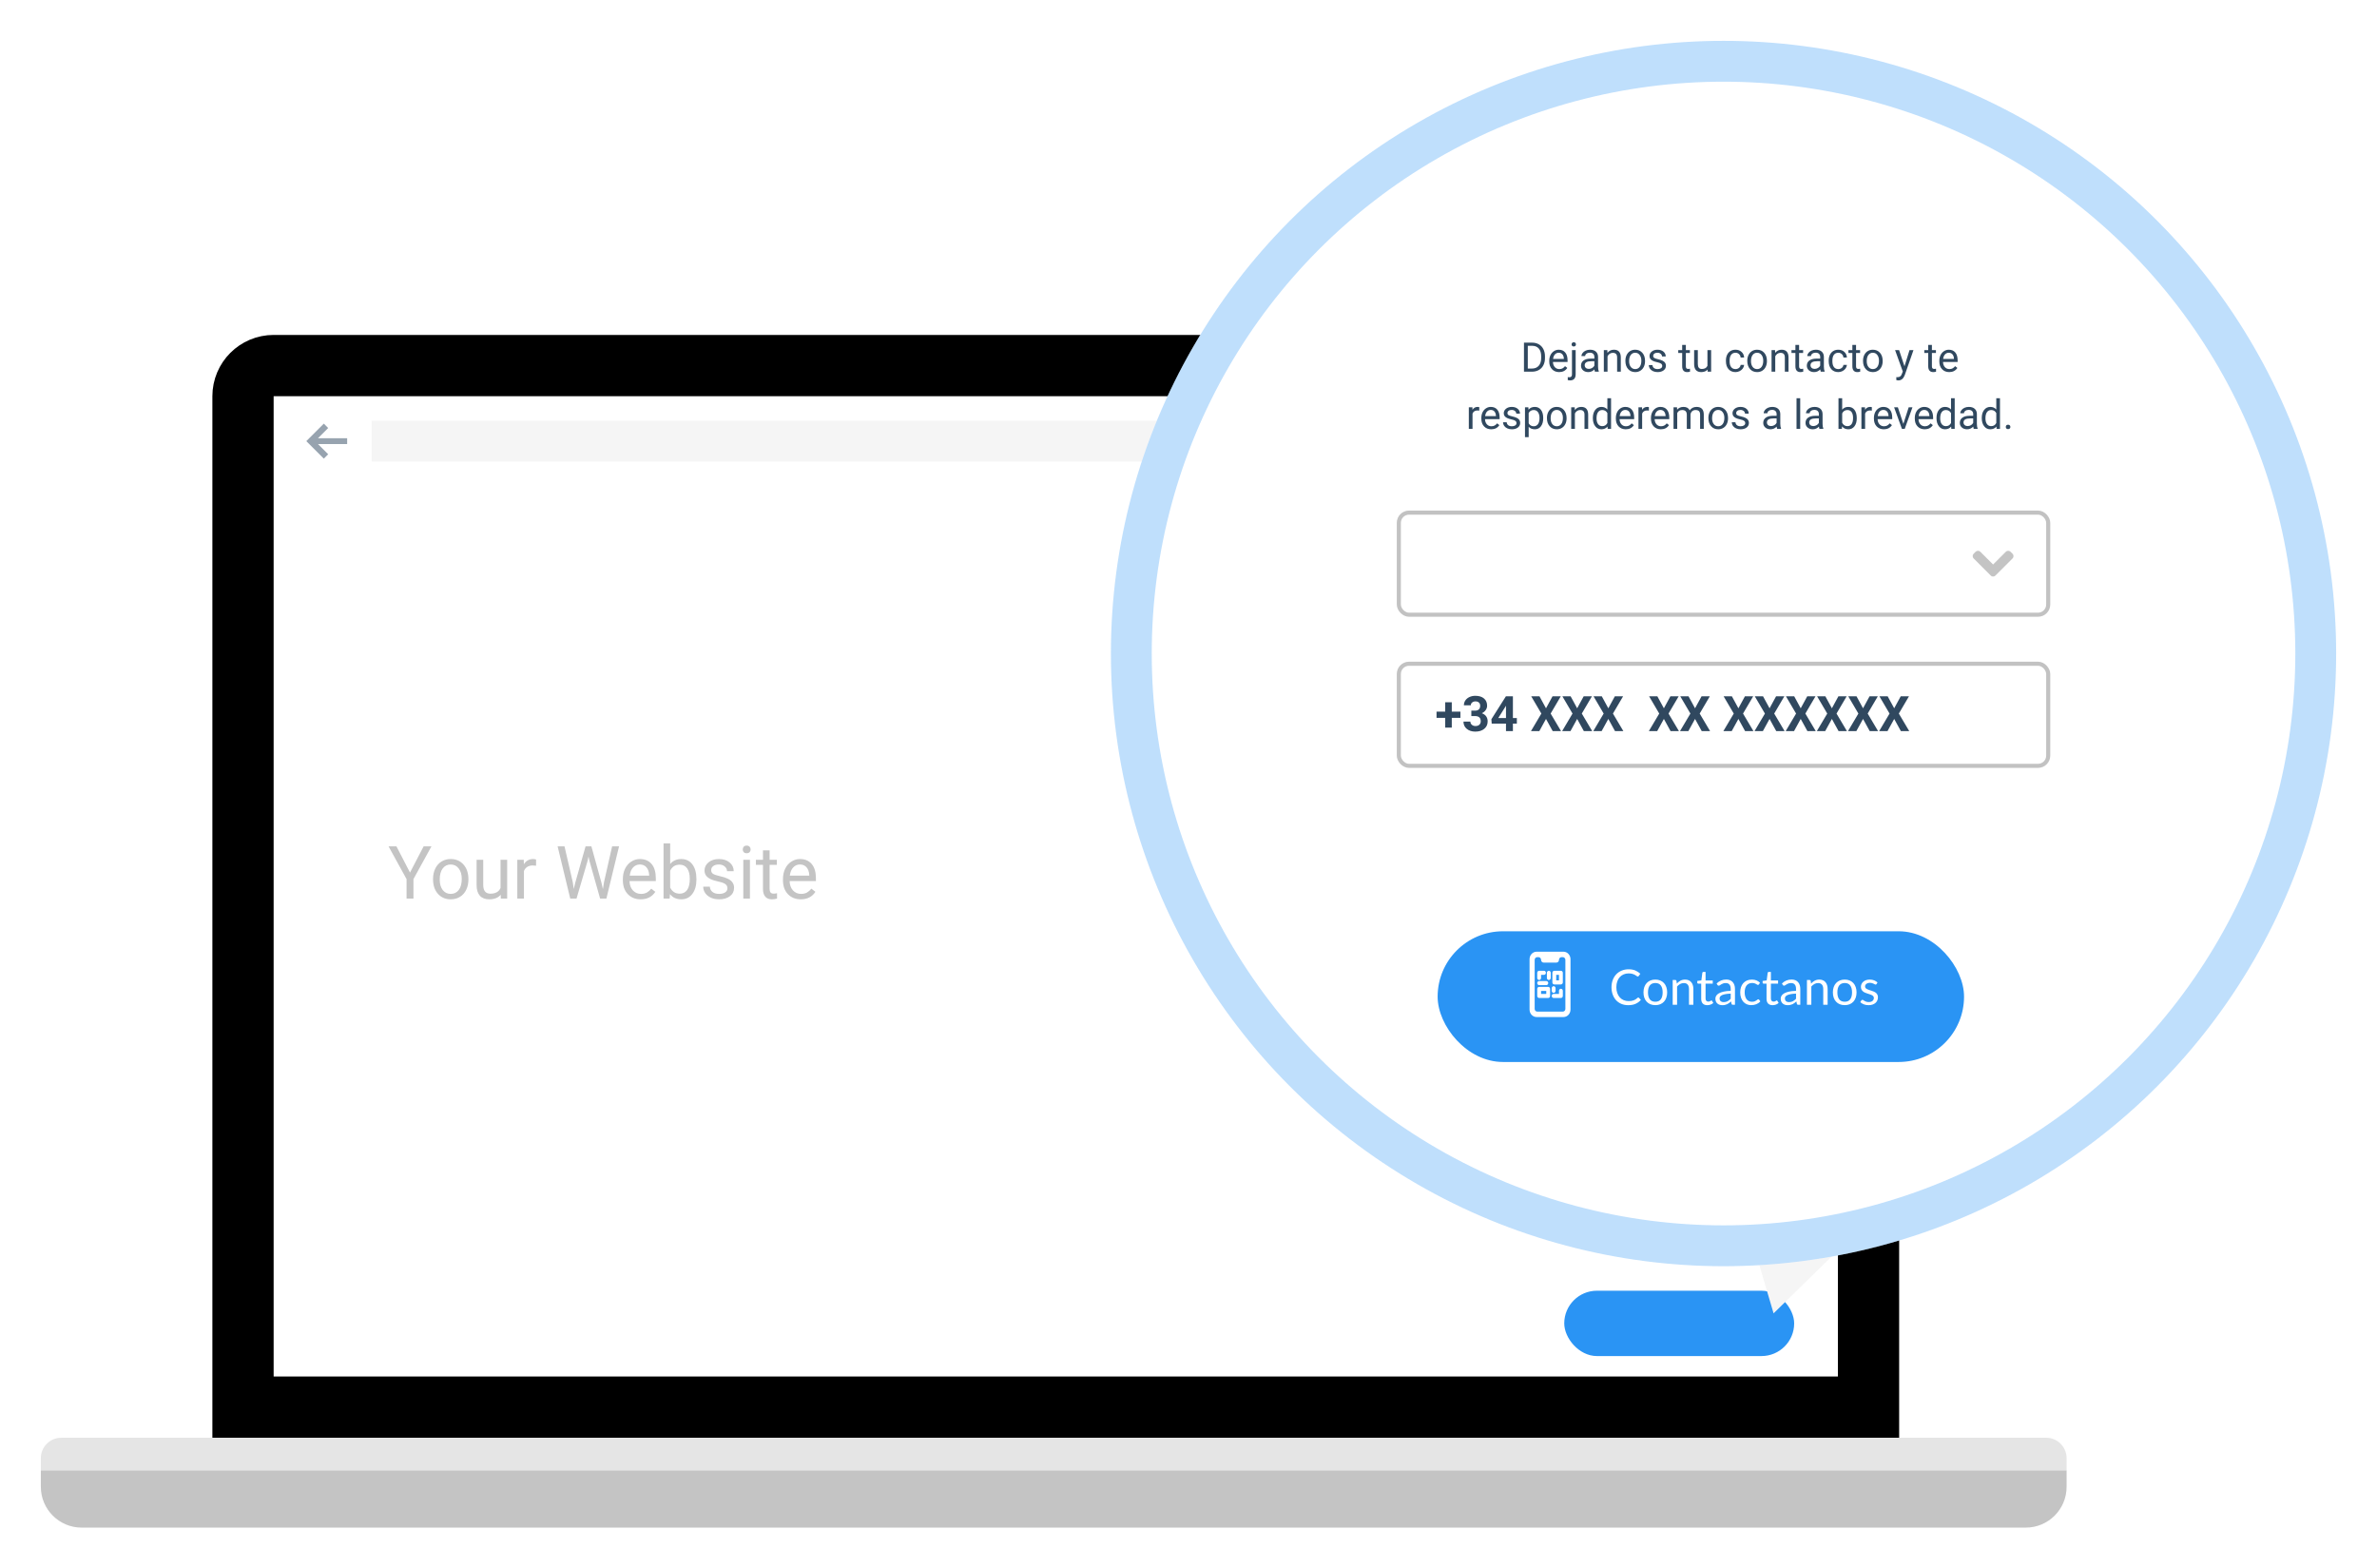 <svg width="582" height="384" viewBox="0 0 582 384" fill="none" xmlns="http://www.w3.org/2000/svg">
<g filter="url(#filter0_d)">
<path d="M67 85.5H450C454.142 85.5 457.5 88.858 457.5 93V340.5H59.5V93C59.5 88.858 62.858 85.5 67 85.5Z" fill="white" stroke="black" stroke-width="15"/>
<path d="M100.388 209.628L103.728 203.203H105.644L101.231 211.228V216H99.544V211.228L95.132 203.203H97.065L100.388 209.628ZM106.03 211.157C106.03 210.226 106.212 209.388 106.575 208.644C106.944 207.899 107.454 207.325 108.104 206.921C108.761 206.517 109.508 206.314 110.346 206.314C111.641 206.314 112.687 206.763 113.483 207.659C114.286 208.556 114.688 209.748 114.688 211.236V211.351C114.688 212.276 114.509 213.108 114.151 213.847C113.8 214.579 113.293 215.15 112.631 215.561C111.975 215.971 111.219 216.176 110.363 216.176C109.074 216.176 108.028 215.728 107.226 214.831C106.429 213.935 106.03 212.748 106.03 211.271V211.157ZM107.665 211.351C107.665 212.405 107.908 213.252 108.395 213.891C108.887 214.529 109.543 214.849 110.363 214.849C111.189 214.849 111.846 214.526 112.332 213.882C112.818 213.231 113.062 212.323 113.062 211.157C113.062 210.114 112.812 209.271 112.314 208.626C111.822 207.976 111.166 207.65 110.346 207.65C109.543 207.65 108.896 207.97 108.403 208.608C107.911 209.247 107.665 210.161 107.665 211.351ZM122.598 215.06C121.965 215.804 121.036 216.176 119.812 216.176C118.798 216.176 118.024 215.883 117.491 215.297C116.964 214.705 116.697 213.832 116.691 212.678V206.49H118.317V212.634C118.317 214.075 118.903 214.796 120.075 214.796C121.317 214.796 122.144 214.333 122.554 213.407V206.49H124.18V216H122.633L122.598 215.06ZM131.255 207.949C131.009 207.908 130.742 207.888 130.455 207.888C129.389 207.888 128.665 208.342 128.284 209.25V216H126.658V206.49H128.24L128.267 207.589C128.8 206.739 129.556 206.314 130.534 206.314C130.851 206.314 131.091 206.355 131.255 206.438V207.949ZM140.237 211.966L140.483 213.653L140.844 212.133L143.375 203.203H144.799L147.269 212.133L147.62 213.68L147.893 211.957L149.879 203.203H151.575L148.473 216H146.935L144.298 206.675L144.096 205.699L143.894 206.675L141.16 216H139.622L136.528 203.203H138.216L140.237 211.966ZM156.866 216.176C155.577 216.176 154.528 215.754 153.72 214.91C152.911 214.061 152.507 212.927 152.507 211.509V211.21C152.507 210.267 152.686 209.426 153.043 208.688C153.406 207.943 153.91 207.363 154.555 206.947C155.205 206.525 155.908 206.314 156.664 206.314C157.9 206.314 158.861 206.722 159.547 207.536C160.232 208.351 160.575 209.517 160.575 211.034V211.711H154.133C154.156 212.648 154.429 213.407 154.95 213.987C155.478 214.562 156.146 214.849 156.954 214.849C157.528 214.849 158.015 214.731 158.413 214.497C158.812 214.263 159.16 213.952 159.459 213.565L160.452 214.339C159.655 215.563 158.46 216.176 156.866 216.176ZM156.664 207.65C156.008 207.65 155.457 207.891 155.012 208.371C154.566 208.846 154.291 209.514 154.186 210.375H158.949V210.252C158.902 209.426 158.68 208.787 158.281 208.336C157.883 207.879 157.344 207.65 156.664 207.65ZM170.516 211.351C170.516 212.804 170.182 213.973 169.514 214.857C168.846 215.736 167.949 216.176 166.824 216.176C165.623 216.176 164.694 215.751 164.038 214.901L163.959 216H162.465V202.5H164.091V207.536C164.747 206.722 165.652 206.314 166.807 206.314C167.961 206.314 168.866 206.751 169.522 207.624C170.185 208.497 170.516 209.692 170.516 211.21V211.351ZM168.89 211.166C168.89 210.059 168.676 209.203 168.248 208.6C167.82 207.996 167.205 207.694 166.402 207.694C165.33 207.694 164.56 208.192 164.091 209.188V213.302C164.589 214.298 165.365 214.796 166.42 214.796C167.199 214.796 167.806 214.494 168.239 213.891C168.673 213.287 168.89 212.379 168.89 211.166ZM178.109 213.478C178.109 213.038 177.942 212.698 177.608 212.458C177.28 212.212 176.703 212.001 175.877 211.825C175.057 211.649 174.403 211.438 173.917 211.192C173.437 210.946 173.079 210.653 172.845 210.313C172.616 209.974 172.502 209.569 172.502 209.101C172.502 208.321 172.83 207.662 173.486 207.123C174.148 206.584 174.992 206.314 176.018 206.314C177.096 206.314 177.969 206.593 178.637 207.149C179.311 207.706 179.647 208.418 179.647 209.285H178.013C178.013 208.84 177.822 208.456 177.441 208.134C177.066 207.812 176.592 207.65 176.018 207.65C175.426 207.65 174.963 207.779 174.629 208.037C174.295 208.295 174.128 208.632 174.128 209.048C174.128 209.44 174.283 209.736 174.594 209.936C174.904 210.135 175.464 210.325 176.272 210.507C177.087 210.688 177.746 210.905 178.25 211.157C178.754 211.409 179.126 211.714 179.366 212.071C179.612 212.423 179.735 212.854 179.735 213.363C179.735 214.213 179.396 214.896 178.716 215.411C178.036 215.921 177.154 216.176 176.07 216.176C175.309 216.176 174.635 216.041 174.049 215.771C173.463 215.502 173.003 215.127 172.669 214.646C172.341 214.16 172.177 213.636 172.177 213.073H173.803C173.832 213.618 174.049 214.052 174.453 214.374C174.863 214.69 175.402 214.849 176.07 214.849C176.686 214.849 177.178 214.726 177.547 214.479C177.922 214.228 178.109 213.894 178.109 213.478ZM183.62 216H181.994V206.49H183.62V216ZM181.862 203.968C181.862 203.704 181.941 203.481 182.1 203.3C182.264 203.118 182.504 203.027 182.82 203.027C183.137 203.027 183.377 203.118 183.541 203.3C183.705 203.481 183.787 203.704 183.787 203.968C183.787 204.231 183.705 204.451 183.541 204.627C183.377 204.803 183.137 204.891 182.82 204.891C182.504 204.891 182.264 204.803 182.1 204.627C181.941 204.451 181.862 204.231 181.862 203.968ZM188.437 204.188V206.49H190.212V207.747H188.437V213.645C188.437 214.025 188.516 214.312 188.674 214.506C188.832 214.693 189.102 214.787 189.482 214.787C189.67 214.787 189.928 214.752 190.256 214.682V216C189.828 216.117 189.412 216.176 189.008 216.176C188.281 216.176 187.733 215.956 187.364 215.517C186.995 215.077 186.811 214.453 186.811 213.645V207.747H185.079V206.49H186.811V204.188H188.437ZM196.065 216.176C194.776 216.176 193.728 215.754 192.919 214.91C192.11 214.061 191.706 212.927 191.706 211.509V211.21C191.706 210.267 191.885 209.426 192.242 208.688C192.605 207.943 193.109 207.363 193.754 206.947C194.404 206.525 195.107 206.314 195.863 206.314C197.1 206.314 198.061 206.722 198.746 207.536C199.432 208.351 199.774 209.517 199.774 211.034V211.711H193.332C193.355 212.648 193.628 213.407 194.149 213.987C194.677 214.562 195.345 214.849 196.153 214.849C196.728 214.849 197.214 214.731 197.612 214.497C198.011 214.263 198.359 213.952 198.658 213.565L199.651 214.339C198.854 215.563 197.659 216.176 196.065 216.176ZM195.863 207.65C195.207 207.65 194.656 207.891 194.211 208.371C193.766 208.846 193.49 209.514 193.385 210.375H198.148V210.252C198.102 209.426 197.879 208.787 197.48 208.336C197.082 207.879 196.543 207.65 195.863 207.65Z" fill="#C4C4C4"/>
<path d="M10 353C10 350.239 12.239 348 15 348H501C503.761 348 506 350.239 506 353V356H10V353Z" fill="#E5E5E5"/>
<path d="M10 356H506V360C506 365.523 501.523 370 496 370H20C14.477 370 10 365.523 10 360V356Z" fill="#C4C4C4"/>
<path d="M440.884 99.366C441.372 99.854 441.372 100.646 440.884 101.134C440.396 101.622 439.604 101.622 439.116 101.134C438.628 100.646 438.628 99.854 439.116 99.366C439.604 98.878 440.396 98.878 440.884 99.366Z" fill="#97A3AF"/>
<path d="M440.884 103.116C441.372 103.604 441.372 104.396 440.884 104.884C440.396 105.372 439.604 105.372 439.116 104.884C438.628 104.396 438.628 103.604 439.116 103.116C439.604 102.628 440.396 102.628 440.884 103.116" fill="#97A3AF"/>
<path d="M440.884 106.866C441.372 107.354 441.372 108.146 440.884 108.634C440.396 109.122 439.604 109.122 439.116 108.634C438.628 108.146 438.628 107.354 439.116 106.866C439.604 106.378 440.396 106.378 440.884 106.866" fill="#97A3AF"/>
<rect x="91" y="99" width="339" height="10" fill="#F5F5F5"/>
<g clip-path="url(#clip0)">
<path d="M85 103.286H77.857L80.357 100.786L79.286 99.714L75 104L79.286 108.286L80.357 107.214L77.857 104.714H85V103.286Z" fill="#97A3AF"/>
</g>
</g>
<g filter="url(#filter1_d)">
<rect x="383" y="312" width="56.296" height="16" rx="8" fill="#2A94F4"/>
<path d="M494.927 258.122L434.255 317.543L411.722 241.122L494.927 258.122Z" fill="#F5F5F5"/>
<circle cx="422" cy="156" r="150" fill="white"/>
<circle cx="422" cy="156" r="145" stroke="#2A94F4" stroke-opacity="0.3" stroke-width="10"/>
<g filter="url(#filter2_d)">
<rect x="352" y="222" width="128.889" height="32" rx="16" fill="#2A94F4"/>
</g>
<path d="M401.134 240.224C401.198 240.224 401.254 240.25 401.302 240.302L401.764 240.8C401.412 241.208 400.984 241.526 400.48 241.754C399.98 241.982 399.374 242.096 398.662 242.096C398.046 242.096 397.486 241.99 396.982 241.778C396.478 241.562 396.048 241.262 395.692 240.878C395.336 240.49 395.06 240.026 394.864 239.486C394.668 238.946 394.57 238.352 394.57 237.704C394.57 237.056 394.672 236.462 394.876 235.922C395.08 235.382 395.366 234.918 395.734 234.53C396.106 234.142 396.55 233.842 397.066 233.63C397.582 233.414 398.152 233.306 398.776 233.306C399.388 233.306 399.928 233.404 400.396 233.6C400.864 233.796 401.276 234.062 401.632 234.398L401.248 234.932C401.224 234.972 401.192 235.006 401.152 235.034C401.116 235.058 401.066 235.07 401.002 235.07C400.93 235.07 400.842 235.032 400.738 234.956C400.634 234.876 400.498 234.788 400.33 234.692C400.162 234.596 399.952 234.51 399.7 234.434C399.448 234.354 399.138 234.314 398.77 234.314C398.326 234.314 397.92 234.392 397.552 234.548C397.184 234.7 396.866 234.922 396.598 235.214C396.334 235.506 396.128 235.862 395.98 236.282C395.832 236.702 395.758 237.176 395.758 237.704C395.758 238.24 395.834 238.718 395.986 239.138C396.142 239.558 396.352 239.914 396.616 240.206C396.884 240.494 397.198 240.714 397.558 240.866C397.922 241.018 398.314 241.094 398.734 241.094C398.99 241.094 399.22 241.08 399.424 241.052C399.632 241.02 399.822 240.972 399.994 240.908C400.17 240.844 400.332 240.764 400.48 240.668C400.632 240.568 400.782 240.45 400.93 240.314C400.998 240.254 401.066 240.224 401.134 240.224ZM405.306 235.826C405.75 235.826 406.15 235.9 406.506 236.048C406.862 236.196 407.166 236.406 407.418 236.678C407.67 236.95 407.862 237.28 407.994 237.668C408.13 238.052 408.198 238.482 408.198 238.958C408.198 239.438 408.13 239.87 407.994 240.254C407.862 240.638 407.67 240.966 407.418 241.238C407.166 241.51 406.862 241.72 406.506 241.868C406.15 242.012 405.75 242.084 405.306 242.084C404.858 242.084 404.454 242.012 404.094 241.868C403.738 241.72 403.434 241.51 403.182 241.238C402.93 240.966 402.736 240.638 402.6 240.254C402.468 239.87 402.402 239.438 402.402 238.958C402.402 238.482 402.468 238.052 402.6 237.668C402.736 237.28 402.93 236.95 403.182 236.678C403.434 236.406 403.738 236.196 404.094 236.048C404.454 235.9 404.858 235.826 405.306 235.826ZM405.306 241.25C405.906 241.25 406.354 241.05 406.65 240.65C406.946 240.246 407.094 239.684 407.094 238.964C407.094 238.24 406.946 237.676 406.65 237.272C406.354 236.868 405.906 236.666 405.306 236.666C405.002 236.666 404.736 236.718 404.508 236.822C404.284 236.926 404.096 237.076 403.944 237.272C403.796 237.468 403.684 237.71 403.608 237.998C403.536 238.282 403.5 238.604 403.5 238.964C403.5 239.684 403.648 240.246 403.944 240.65C404.244 241.05 404.698 241.25 405.306 241.25ZM410.561 236.804C410.693 236.656 410.833 236.522 410.981 236.402C411.129 236.282 411.285 236.18 411.449 236.096C411.617 236.008 411.793 235.942 411.977 235.898C412.165 235.85 412.367 235.826 412.583 235.826C412.915 235.826 413.207 235.882 413.459 235.994C413.715 236.102 413.927 236.258 414.095 236.462C414.267 236.662 414.397 236.904 414.485 237.188C414.573 237.472 414.617 237.786 414.617 238.13V242H413.543V238.13C413.543 237.67 413.437 237.314 413.225 237.062C413.017 236.806 412.699 236.678 412.271 236.678C411.955 236.678 411.659 236.754 411.383 236.906C411.111 237.058 410.859 237.264 410.627 237.524V242H409.553V235.922H410.195C410.347 235.922 410.441 235.996 410.477 236.144L410.561 236.804ZM418.028 242.096C417.548 242.096 417.178 241.962 416.918 241.694C416.662 241.426 416.534 241.04 416.534 240.536V236.816H415.802C415.738 236.816 415.684 236.798 415.64 236.762C415.596 236.722 415.574 236.662 415.574 236.582V236.156L416.57 236.03L416.816 234.152C416.828 234.092 416.854 234.044 416.894 234.008C416.938 233.968 416.994 233.948 417.062 233.948H417.602V236.042H419.36V236.816H417.602V240.464C417.602 240.72 417.664 240.91 417.788 241.034C417.912 241.158 418.072 241.22 418.268 241.22C418.38 241.22 418.476 241.206 418.556 241.178C418.64 241.146 418.712 241.112 418.772 241.076C418.832 241.04 418.882 241.008 418.922 240.98C418.966 240.948 419.004 240.932 419.036 240.932C419.092 240.932 419.142 240.966 419.186 241.034L419.498 241.544C419.314 241.716 419.092 241.852 418.832 241.952C418.572 242.048 418.304 242.096 418.028 242.096ZM423.757 239.264C423.265 239.28 422.845 239.32 422.497 239.384C422.153 239.444 421.871 239.524 421.651 239.624C421.435 239.724 421.277 239.842 421.177 239.978C421.081 240.114 421.033 240.266 421.033 240.434C421.033 240.594 421.059 240.732 421.111 240.848C421.163 240.964 421.233 241.06 421.321 241.136C421.413 241.208 421.519 241.262 421.639 241.298C421.763 241.33 421.895 241.346 422.035 241.346C422.223 241.346 422.395 241.328 422.551 241.292C422.707 241.252 422.853 241.196 422.989 241.124C423.129 241.052 423.261 240.966 423.385 240.866C423.513 240.766 423.637 240.652 423.757 240.524V239.264ZM420.307 236.78C420.643 236.456 421.005 236.214 421.393 236.054C421.781 235.894 422.211 235.814 422.683 235.814C423.023 235.814 423.325 235.87 423.589 235.982C423.853 236.094 424.075 236.25 424.255 236.45C424.435 236.65 424.571 236.892 424.663 237.176C424.755 237.46 424.801 237.772 424.801 238.112V242H424.327C424.223 242 424.143 241.984 424.087 241.952C424.031 241.916 423.987 241.848 423.955 241.748L423.835 241.172C423.675 241.32 423.519 241.452 423.367 241.568C423.215 241.68 423.055 241.776 422.887 241.856C422.719 241.932 422.539 241.99 422.347 242.03C422.159 242.074 421.949 242.096 421.717 242.096C421.481 242.096 421.259 242.064 421.051 242C420.843 241.932 420.661 241.832 420.505 241.7C420.353 241.568 420.231 241.402 420.139 241.202C420.051 240.998 420.007 240.758 420.007 240.482C420.007 240.242 420.073 240.012 420.205 239.792C420.337 239.568 420.551 239.37 420.847 239.198C421.143 239.026 421.529 238.886 422.005 238.778C422.481 238.666 423.065 238.602 423.757 238.586V238.112C423.757 237.64 423.655 237.284 423.451 237.044C423.247 236.8 422.949 236.678 422.557 236.678C422.293 236.678 422.071 236.712 421.891 236.78C421.715 236.844 421.561 236.918 421.429 237.002C421.301 237.082 421.189 237.156 421.093 237.224C421.001 237.288 420.909 237.32 420.817 237.32C420.745 237.32 420.683 237.302 420.631 237.266C420.579 237.226 420.535 237.178 420.499 237.122L420.307 236.78ZM430.658 237.002C430.626 237.046 430.594 237.08 430.562 237.104C430.53 237.128 430.486 237.14 430.43 237.14C430.37 237.14 430.304 237.116 430.232 237.068C430.16 237.016 430.07 236.96 429.962 236.9C429.858 236.84 429.728 236.786 429.572 236.738C429.42 236.686 429.232 236.66 429.008 236.66C428.708 236.66 428.444 236.714 428.216 236.822C427.988 236.926 427.796 237.078 427.64 237.278C427.488 237.478 427.372 237.72 427.292 238.004C427.216 238.288 427.178 238.606 427.178 238.958C427.178 239.326 427.22 239.654 427.304 239.942C427.388 240.226 427.506 240.466 427.658 240.662C427.814 240.854 428 241.002 428.216 241.106C428.436 241.206 428.682 241.256 428.954 241.256C429.214 241.256 429.428 241.226 429.596 241.166C429.764 241.102 429.902 241.032 430.01 240.956C430.122 240.88 430.214 240.812 430.286 240.752C430.362 240.688 430.436 240.656 430.508 240.656C430.596 240.656 430.664 240.69 430.712 240.758L431.012 241.148C430.88 241.312 430.73 241.452 430.562 241.568C430.394 241.684 430.212 241.782 430.016 241.862C429.824 241.938 429.622 241.994 429.41 242.03C429.198 242.066 428.982 242.084 428.762 242.084C428.382 242.084 428.028 242.014 427.7 241.874C427.376 241.734 427.094 241.532 426.854 241.268C426.614 241 426.426 240.672 426.29 240.284C426.154 239.896 426.086 239.454 426.086 238.958C426.086 238.506 426.148 238.088 426.272 237.704C426.4 237.32 426.584 236.99 426.824 236.714C427.068 236.434 427.366 236.216 427.718 236.06C428.074 235.904 428.482 235.826 428.942 235.826C429.37 235.826 429.746 235.896 430.07 236.036C430.398 236.172 430.688 236.366 430.94 236.618L430.658 237.002ZM434.025 242.096C433.545 242.096 433.175 241.962 432.915 241.694C432.659 241.426 432.531 241.04 432.531 240.536V236.816H431.799C431.735 236.816 431.681 236.798 431.637 236.762C431.593 236.722 431.571 236.662 431.571 236.582V236.156L432.567 236.03L432.812 234.152C432.825 234.092 432.851 234.044 432.891 234.008C432.935 233.968 432.991 233.948 433.059 233.948H433.599V236.042H435.357V236.816H433.599V240.464C433.599 240.72 433.661 240.91 433.785 241.034C433.909 241.158 434.069 241.22 434.265 241.22C434.377 241.22 434.473 241.206 434.553 241.178C434.637 241.146 434.709 241.112 434.769 241.076C434.829 241.04 434.879 241.008 434.919 240.98C434.963 240.948 435.001 240.932 435.033 240.932C435.089 240.932 435.139 240.966 435.183 241.034L435.495 241.544C435.311 241.716 435.089 241.852 434.829 241.952C434.569 242.048 434.301 242.096 434.025 242.096ZM439.753 239.264C439.261 239.28 438.841 239.32 438.493 239.384C438.149 239.444 437.867 239.524 437.647 239.624C437.431 239.724 437.273 239.842 437.173 239.978C437.077 240.114 437.029 240.266 437.029 240.434C437.029 240.594 437.055 240.732 437.107 240.848C437.159 240.964 437.229 241.06 437.317 241.136C437.409 241.208 437.515 241.262 437.635 241.298C437.759 241.33 437.891 241.346 438.031 241.346C438.219 241.346 438.391 241.328 438.547 241.292C438.703 241.252 438.849 241.196 438.985 241.124C439.125 241.052 439.257 240.966 439.381 240.866C439.509 240.766 439.633 240.652 439.753 240.524V239.264ZM436.303 236.78C436.639 236.456 437.001 236.214 437.389 236.054C437.777 235.894 438.207 235.814 438.679 235.814C439.019 235.814 439.321 235.87 439.585 235.982C439.849 236.094 440.071 236.25 440.251 236.45C440.431 236.65 440.567 236.892 440.659 237.176C440.751 237.46 440.797 237.772 440.797 238.112V242H440.323C440.219 242 440.139 241.984 440.083 241.952C440.027 241.916 439.983 241.848 439.951 241.748L439.831 241.172C439.671 241.32 439.515 241.452 439.363 241.568C439.211 241.68 439.051 241.776 438.883 241.856C438.715 241.932 438.535 241.99 438.343 242.03C438.155 242.074 437.945 242.096 437.713 242.096C437.477 242.096 437.255 242.064 437.047 242C436.839 241.932 436.657 241.832 436.501 241.7C436.349 241.568 436.227 241.402 436.135 241.202C436.047 240.998 436.003 240.758 436.003 240.482C436.003 240.242 436.069 240.012 436.201 239.792C436.333 239.568 436.547 239.37 436.843 239.198C437.139 239.026 437.525 238.886 438.001 238.778C438.477 238.666 439.061 238.602 439.753 238.586V238.112C439.753 237.64 439.651 237.284 439.447 237.044C439.243 236.8 438.945 236.678 438.553 236.678C438.289 236.678 438.067 236.712 437.887 236.78C437.711 236.844 437.557 236.918 437.425 237.002C437.297 237.082 437.185 237.156 437.089 237.224C436.997 237.288 436.905 237.32 436.813 237.32C436.741 237.32 436.679 237.302 436.627 237.266C436.575 237.226 436.531 237.178 436.495 237.122L436.303 236.78ZM443.432 236.804C443.564 236.656 443.704 236.522 443.852 236.402C444 236.282 444.156 236.18 444.32 236.096C444.488 236.008 444.664 235.942 444.848 235.898C445.036 235.85 445.238 235.826 445.454 235.826C445.786 235.826 446.078 235.882 446.33 235.994C446.586 236.102 446.798 236.258 446.966 236.462C447.138 236.662 447.268 236.904 447.356 237.188C447.444 237.472 447.488 237.786 447.488 238.13V242H446.414V238.13C446.414 237.67 446.308 237.314 446.096 237.062C445.888 236.806 445.57 236.678 445.142 236.678C444.826 236.678 444.53 236.754 444.254 236.906C443.982 237.058 443.73 237.264 443.498 237.524V242H442.424V235.922H443.066C443.218 235.922 443.312 235.996 443.348 236.144L443.432 236.804ZM451.678 235.826C452.122 235.826 452.522 235.9 452.878 236.048C453.234 236.196 453.538 236.406 453.79 236.678C454.042 236.95 454.234 237.28 454.366 237.668C454.502 238.052 454.57 238.482 454.57 238.958C454.57 239.438 454.502 239.87 454.366 240.254C454.234 240.638 454.042 240.966 453.79 241.238C453.538 241.51 453.234 241.72 452.878 241.868C452.522 242.012 452.122 242.084 451.678 242.084C451.23 242.084 450.826 242.012 450.466 241.868C450.11 241.72 449.806 241.51 449.554 241.238C449.302 240.966 449.108 240.638 448.972 240.254C448.84 239.87 448.774 239.438 448.774 238.958C448.774 238.482 448.84 238.052 448.972 237.668C449.108 237.28 449.302 236.95 449.554 236.678C449.806 236.406 450.11 236.196 450.466 236.048C450.826 235.9 451.23 235.826 451.678 235.826ZM451.678 241.25C452.278 241.25 452.726 241.05 453.022 240.65C453.318 240.246 453.466 239.684 453.466 238.964C453.466 238.24 453.318 237.676 453.022 237.272C452.726 236.868 452.278 236.666 451.678 236.666C451.374 236.666 451.108 236.718 450.88 236.822C450.656 236.926 450.468 237.076 450.316 237.272C450.168 237.468 450.056 237.71 449.98 237.998C449.908 238.282 449.872 238.604 449.872 238.964C449.872 239.684 450.02 240.246 450.316 240.65C450.616 241.05 451.07 241.25 451.678 241.25ZM459.464 236.924C459.416 237.012 459.342 237.056 459.242 237.056C459.182 237.056 459.114 237.034 459.038 236.99C458.962 236.946 458.868 236.898 458.756 236.846C458.648 236.79 458.518 236.74 458.366 236.696C458.214 236.648 458.034 236.624 457.826 236.624C457.646 236.624 457.484 236.648 457.34 236.696C457.196 236.74 457.072 236.802 456.968 236.882C456.868 236.962 456.79 237.056 456.734 237.164C456.682 237.268 456.656 237.382 456.656 237.506C456.656 237.662 456.7 237.792 456.788 237.896C456.88 238 457 238.09 457.148 238.166C457.296 238.242 457.464 238.31 457.652 238.37C457.84 238.426 458.032 238.488 458.228 238.556C458.428 238.62 458.622 238.692 458.81 238.772C458.998 238.852 459.166 238.952 459.314 239.072C459.462 239.192 459.58 239.34 459.668 239.516C459.76 239.688 459.806 239.896 459.806 240.14C459.806 240.42 459.756 240.68 459.656 240.92C459.556 241.156 459.408 241.362 459.212 241.538C459.016 241.71 458.776 241.846 458.492 241.946C458.208 242.046 457.88 242.096 457.508 242.096C457.084 242.096 456.7 242.028 456.356 241.892C456.012 241.752 455.72 241.574 455.48 241.358L455.732 240.95C455.764 240.898 455.802 240.858 455.846 240.83C455.89 240.802 455.946 240.788 456.014 240.788C456.086 240.788 456.162 240.816 456.242 240.872C456.322 240.928 456.418 240.99 456.53 241.058C456.646 241.126 456.786 241.188 456.95 241.244C457.114 241.3 457.318 241.328 457.562 241.328C457.77 241.328 457.952 241.302 458.108 241.25C458.264 241.194 458.394 241.12 458.498 241.028C458.602 240.936 458.678 240.83 458.726 240.71C458.778 240.59 458.804 240.462 458.804 240.326C458.804 240.158 458.758 240.02 458.666 239.912C458.578 239.8 458.46 239.706 458.312 239.63C458.164 239.55 457.994 239.482 457.802 239.426C457.614 239.366 457.42 239.304 457.22 239.24C457.024 239.176 456.83 239.104 456.638 239.024C456.45 238.94 456.282 238.836 456.134 238.712C455.986 238.588 455.866 238.436 455.774 238.256C455.686 238.072 455.642 237.85 455.642 237.59C455.642 237.358 455.69 237.136 455.786 236.924C455.882 236.708 456.022 236.52 456.206 236.36C456.39 236.196 456.616 236.066 456.884 235.97C457.152 235.874 457.458 235.826 457.802 235.826C458.202 235.826 458.56 235.89 458.876 236.018C459.196 236.142 459.472 236.314 459.704 236.534L459.464 236.924Z" fill="white"/>
<g clip-path="url(#clip1)">
<path d="M382.808 229H382.025H377.012H376.229C375.279 229 374.506 229.822 374.506 230.833V243.167C374.506 244.178 375.279 245 376.229 245H382.808C383.758 245 384.531 244.178 384.531 243.167V230.833C384.531 229.822 383.758 229 382.808 229ZM383.278 243C383.278 243.368 382.997 243.667 382.651 243.667H376.386C376.04 243.667 375.759 243.368 375.759 243V231C375.759 230.632 376.04 230.333 376.386 230.333H376.699C377.045 230.333 377.326 230.632 377.326 231C377.326 231.368 377.606 231.667 377.952 231.667H381.085C381.431 231.667 381.711 231.368 381.711 231C381.711 230.632 381.992 230.333 382.338 230.333H382.651C382.997 230.333 383.278 230.632 383.278 231V243Z" fill="white"/>
<path d="M376.856 235.926C376.596 235.926 376.386 235.702 376.386 235.426V234.167C376.386 233.891 376.596 233.667 376.856 233.667H378.039C378.299 233.667 378.509 233.891 378.509 234.167C378.509 234.443 378.299 234.667 378.039 234.667H377.326V235.426C377.326 235.702 377.115 235.926 376.856 235.926Z" fill="white"/>
<path d="M382.181 240.334H380.406C380.147 240.334 379.937 240.11 379.937 239.834C379.937 239.558 380.147 239.334 380.406 239.334H381.712V238.574C381.712 238.298 381.922 238.074 382.181 238.074C382.441 238.074 382.651 238.298 382.651 238.574V239.834C382.651 240.11 382.441 240.334 382.181 240.334Z" fill="white"/>
<path d="M382.181 237.018H380.563C380.304 237.018 380.093 236.795 380.093 236.519V234.167C380.093 233.891 380.304 233.667 380.563 233.667H382.181C382.441 233.667 382.651 233.891 382.651 234.167V236.519C382.651 236.795 382.441 237.018 382.181 237.018ZM381.033 236.019H381.711V234.667H381.033V236.019Z" fill="white"/>
<path d="M379.066 240.333H376.856C376.596 240.333 376.386 240.109 376.386 239.833V238.111C376.386 237.835 376.596 237.611 376.856 237.611H379.066C379.326 237.611 379.536 237.835 379.536 238.111V239.833C379.536 240.109 379.326 240.333 379.066 240.333ZM377.326 239.333H378.596V238.611H377.326V239.333Z" fill="white"/>
<path d="M378.613 237.186H376.856C376.596 237.186 376.386 236.962 376.386 236.686C376.386 236.41 376.596 236.186 376.856 236.186H378.613C378.872 236.186 379.083 236.41 379.083 236.686C379.083 236.962 378.872 237.186 378.613 237.186Z" fill="white"/>
<path d="M380.406 239.074C380.147 239.074 379.937 238.85 379.937 238.574V237.944C379.937 237.668 380.147 237.444 380.406 237.444C380.666 237.444 380.876 237.668 380.876 237.944V238.574C380.876 238.85 380.666 239.074 380.406 239.074Z" fill="white"/>
<path d="M379.223 235.926C378.963 235.926 378.753 235.702 378.753 235.426V234.167C378.753 233.891 378.963 233.667 379.223 233.667C379.482 233.667 379.693 233.891 379.693 234.167V235.426C379.693 235.702 379.482 235.926 379.223 235.926Z" fill="white"/>
</g>
<g filter="url(#filter3_d)">
<path d="M459 217L481.517 197.5H436.483L459 217Z" fill="white"/>
<rect x="324" y="60" width="196" height="139" rx="15" fill="white"/>
<rect x="342.5" y="117.5" width="159" height="25" rx="2.5" fill="white" stroke="#C2C2C2"/>
<path d="M492.762 127.567L492.281 127.085C492.114 126.927 491.92 126.848 491.697 126.848C491.47 126.848 491.278 126.927 491.119 127.085L488 130.205L484.881 127.085C484.722 126.927 484.53 126.848 484.303 126.848C484.08 126.848 483.886 126.927 483.719 127.085L483.244 127.567C483.081 127.729 483 127.924 483 128.151C483 128.382 483.081 128.574 483.244 128.728L487.422 132.907C487.576 133.069 487.769 133.151 488 133.151C488.227 133.151 488.422 133.069 488.584 132.907L492.762 128.728C492.921 128.57 493 128.377 493 128.151C493 127.928 492.921 127.733 492.762 127.567Z" fill="#C4C4C4"/>
<rect x="342.5" y="154.5" width="159" height="25" rx="2.5" fill="white" stroke="#C2C2C2"/>
<path d="M355.465 166.225H357.58V167.754H355.465V170.145H353.854V167.754H351.732V166.225H353.854V163.934H355.465V166.225ZM360.252 165.984H361.154C361.584 165.984 361.902 165.877 362.109 165.662C362.316 165.447 362.42 165.162 362.42 164.807C362.42 164.463 362.316 164.195 362.109 164.004C361.906 163.812 361.625 163.717 361.266 163.717C360.941 163.717 360.67 163.807 360.451 163.986C360.232 164.162 360.123 164.393 360.123 164.678H358.43C358.43 164.232 358.549 163.834 358.787 163.482C359.029 163.127 359.365 162.85 359.795 162.65C360.229 162.451 360.705 162.352 361.225 162.352C362.127 162.352 362.834 162.568 363.346 163.002C363.857 163.432 364.113 164.025 364.113 164.783C364.113 165.174 363.994 165.533 363.756 165.861C363.518 166.189 363.205 166.441 362.818 166.617C363.299 166.789 363.656 167.047 363.891 167.391C364.129 167.734 364.248 168.141 364.248 168.609C364.248 169.367 363.971 169.975 363.416 170.432C362.865 170.889 362.135 171.117 361.225 171.117C360.373 171.117 359.676 170.893 359.133 170.443C358.594 169.994 358.324 169.4 358.324 168.662H360.018C360.018 168.982 360.137 169.244 360.375 169.447C360.617 169.65 360.914 169.752 361.266 169.752C361.668 169.752 361.982 169.646 362.209 169.436C362.439 169.221 362.555 168.938 362.555 168.586C362.555 167.734 362.086 167.309 361.148 167.309H360.252V165.984ZM370.43 167.789H371.396V169.154H370.43V171H368.736V169.154H365.238L365.162 168.088L368.719 162.469H370.43V167.789ZM366.85 167.789H368.736V164.777L368.625 164.971L366.85 167.789ZM378.533 165.41L380.133 162.469H382.154L379.67 166.699L382.219 171H380.174L378.533 168.012L376.893 171H374.848L377.396 166.699L374.912 162.469H376.934L378.533 165.41ZM386.162 165.41L387.762 162.469H389.783L387.299 166.699L389.848 171H387.803L386.162 168.012L384.521 171H382.477L385.025 166.699L382.541 162.469H384.562L386.162 165.41ZM393.791 165.41L395.391 162.469H397.412L394.928 166.699L397.477 171H395.432L393.791 168.012L392.15 171H390.105L392.654 166.699L390.17 162.469H392.191L393.791 165.41ZM407.396 165.41L408.996 162.469H411.018L408.533 166.699L411.082 171H409.037L407.396 168.012L405.756 171H403.711L406.26 166.699L403.775 162.469H405.797L407.396 165.41ZM415.025 165.41L416.625 162.469H418.646L416.162 166.699L418.711 171H416.666L415.025 168.012L413.385 171H411.34L413.889 166.699L411.404 162.469H413.426L415.025 165.41ZM425.643 165.41L427.242 162.469H429.264L426.779 166.699L429.328 171H427.283L425.643 168.012L424.002 171H421.957L424.506 166.699L422.021 162.469H424.043L425.643 165.41ZM433.271 165.41L434.871 162.469H436.893L434.408 166.699L436.957 171H434.912L433.271 168.012L431.631 171H429.586L432.135 166.699L429.65 162.469H431.672L433.271 165.41ZM440.9 165.41L442.5 162.469H444.521L442.037 166.699L444.586 171H442.541L440.9 168.012L439.26 171H437.215L439.764 166.699L437.279 162.469H439.301L440.9 165.41ZM448.529 165.41L450.129 162.469H452.15L449.666 166.699L452.215 171H450.17L448.529 168.012L446.889 171H444.844L447.393 166.699L444.908 162.469H446.93L448.529 165.41ZM456.158 165.41L457.758 162.469H459.779L457.295 166.699L459.844 171H457.799L456.158 168.012L454.518 171H452.473L455.021 166.699L452.537 162.469H454.559L456.158 165.41ZM463.787 165.41L465.387 162.469H467.408L464.924 166.699L467.473 171H465.428L463.787 168.012L462.146 171H460.102L462.65 166.699L460.166 162.469H462.188L463.787 165.41Z" fill="#30485F"/>
</g>
<path d="M373.139 87V79.891H375.146C375.764 79.891 376.311 80.027 376.786 80.301C377.261 80.574 377.628 80.963 377.885 81.468C378.145 81.972 378.277 82.552 378.28 83.206V83.66C378.28 84.331 378.15 84.918 377.89 85.423C377.632 85.927 377.263 86.315 376.781 86.585C376.303 86.855 375.744 86.993 375.106 87H373.139ZM374.076 80.662V86.233H375.062C375.785 86.233 376.347 86.009 376.747 85.56C377.151 85.11 377.353 84.471 377.353 83.641V83.226C377.353 82.418 377.162 81.792 376.781 81.346C376.404 80.897 375.867 80.669 375.17 80.662H374.076ZM381.752 87.098C381.036 87.098 380.453 86.863 380.004 86.394C379.555 85.922 379.33 85.293 379.33 84.505V84.339C379.33 83.815 379.429 83.348 379.628 82.938C379.83 82.524 380.11 82.202 380.468 81.971C380.829 81.736 381.22 81.619 381.64 81.619C382.326 81.619 382.86 81.845 383.241 82.298C383.622 82.75 383.812 83.398 383.812 84.241V84.617H380.233C380.246 85.138 380.398 85.56 380.688 85.882C380.98 86.201 381.352 86.36 381.801 86.36C382.12 86.36 382.39 86.295 382.611 86.165C382.833 86.035 383.026 85.862 383.192 85.647L383.744 86.077C383.301 86.757 382.637 87.098 381.752 87.098ZM381.64 82.361C381.275 82.361 380.969 82.495 380.722 82.762C380.474 83.025 380.321 83.397 380.263 83.875H382.909V83.807C382.883 83.348 382.759 82.993 382.538 82.742C382.317 82.488 382.017 82.361 381.64 82.361ZM385.795 81.717V87.61C385.795 88.626 385.334 89.134 384.413 89.134C384.215 89.134 384.031 89.105 383.861 89.046V88.323C383.965 88.349 384.102 88.362 384.271 88.362C384.473 88.362 384.626 88.307 384.73 88.196C384.838 88.089 384.892 87.9 384.892 87.63V81.717H385.795ZM384.799 80.315C384.799 80.172 384.843 80.05 384.931 79.949C385.022 79.845 385.154 79.793 385.326 79.793C385.502 79.793 385.635 79.843 385.727 79.944C385.818 80.045 385.863 80.169 385.863 80.315C385.863 80.462 385.818 80.584 385.727 80.682C385.635 80.779 385.502 80.828 385.326 80.828C385.15 80.828 385.019 80.779 384.931 80.682C384.843 80.584 384.799 80.462 384.799 80.315ZM390.517 87C390.465 86.896 390.422 86.71 390.39 86.443C389.97 86.88 389.468 87.098 388.886 87.098C388.365 87.098 387.937 86.951 387.602 86.658C387.27 86.362 387.104 85.988 387.104 85.535C387.104 84.985 387.312 84.559 387.729 84.256C388.148 83.95 388.738 83.797 389.496 83.797H390.375V83.382C390.375 83.066 390.281 82.815 390.092 82.63C389.903 82.441 389.625 82.347 389.257 82.347C388.935 82.347 388.664 82.428 388.446 82.591C388.228 82.754 388.119 82.951 388.119 83.182H387.211C387.211 82.918 387.304 82.664 387.489 82.42C387.678 82.172 387.932 81.977 388.251 81.834C388.573 81.691 388.926 81.619 389.311 81.619C389.919 81.619 390.396 81.772 390.741 82.078C391.086 82.381 391.265 82.799 391.278 83.333V85.765C391.278 86.25 391.34 86.635 391.464 86.922V87H390.517ZM389.018 86.311C389.301 86.311 389.569 86.238 389.823 86.092C390.077 85.945 390.261 85.755 390.375 85.52V84.436H389.667C388.56 84.436 388.007 84.76 388.007 85.408C388.007 85.691 388.101 85.913 388.29 86.072C388.479 86.232 388.721 86.311 389.018 86.311ZM393.549 81.717L393.578 82.381C393.982 81.873 394.509 81.619 395.16 81.619C396.277 81.619 396.84 82.249 396.85 83.509V87H395.946V83.504C395.943 83.123 395.855 82.841 395.683 82.659C395.513 82.477 395.248 82.386 394.887 82.386C394.594 82.386 394.337 82.464 394.115 82.62C393.894 82.776 393.721 82.981 393.598 83.235V87H392.694V81.717H393.549ZM397.973 84.31C397.973 83.792 398.074 83.326 398.275 82.913C398.48 82.5 398.764 82.181 399.125 81.956C399.49 81.731 399.905 81.619 400.37 81.619C401.09 81.619 401.671 81.868 402.113 82.366C402.559 82.864 402.782 83.527 402.782 84.353V84.417C402.782 84.931 402.683 85.394 402.484 85.804C402.289 86.211 402.007 86.528 401.64 86.756C401.275 86.984 400.855 87.098 400.38 87.098C399.664 87.098 399.083 86.849 398.637 86.351C398.194 85.853 397.973 85.193 397.973 84.373V84.31ZM398.881 84.417C398.881 85.003 399.016 85.473 399.286 85.828C399.56 86.183 399.924 86.36 400.38 86.36C400.839 86.36 401.203 86.181 401.474 85.823C401.744 85.462 401.879 84.957 401.879 84.31C401.879 83.73 401.741 83.261 401.464 82.903C401.19 82.542 400.826 82.361 400.37 82.361C399.924 82.361 399.564 82.539 399.291 82.894C399.018 83.248 398.881 83.756 398.881 84.417ZM406.991 85.599C406.991 85.355 406.898 85.166 406.713 85.032C406.531 84.895 406.21 84.778 405.751 84.681C405.295 84.583 404.932 84.466 404.662 84.329C404.395 84.192 404.197 84.03 404.066 83.841C403.939 83.652 403.876 83.427 403.876 83.167C403.876 82.734 404.058 82.368 404.423 82.068C404.791 81.769 405.259 81.619 405.829 81.619C406.428 81.619 406.913 81.774 407.284 82.083C407.659 82.392 407.846 82.788 407.846 83.269H406.938C406.938 83.022 406.832 82.809 406.62 82.63C406.412 82.451 406.148 82.361 405.829 82.361C405.5 82.361 405.243 82.433 405.058 82.576C404.872 82.719 404.779 82.907 404.779 83.138C404.779 83.356 404.866 83.52 405.038 83.631C405.211 83.742 405.521 83.847 405.971 83.948C406.423 84.049 406.789 84.17 407.069 84.31C407.349 84.45 407.556 84.619 407.689 84.817C407.826 85.013 407.895 85.252 407.895 85.535C407.895 86.007 407.706 86.386 407.328 86.673C406.951 86.956 406.461 87.098 405.858 87.098C405.435 87.098 405.061 87.023 404.735 86.873C404.41 86.723 404.154 86.515 403.969 86.248C403.786 85.978 403.695 85.686 403.695 85.374H404.599C404.615 85.677 404.735 85.918 404.96 86.097C405.188 86.272 405.487 86.36 405.858 86.36C406.2 86.36 406.474 86.292 406.679 86.155C406.887 86.015 406.991 85.83 406.991 85.599ZM412.777 80.438V81.717H413.764V82.415H412.777V85.691C412.777 85.903 412.821 86.062 412.909 86.17C412.997 86.274 413.147 86.326 413.358 86.326C413.463 86.326 413.606 86.307 413.788 86.268V87C413.55 87.065 413.319 87.098 413.095 87.098C412.691 87.098 412.387 86.976 412.182 86.731C411.977 86.487 411.874 86.141 411.874 85.691V82.415H410.912V81.717H411.874V80.438H412.777ZM418.085 86.478C417.733 86.891 417.217 87.098 416.537 87.098C415.974 87.098 415.544 86.935 415.248 86.609C414.955 86.281 414.807 85.796 414.804 85.154V81.717H415.707V85.13C415.707 85.931 416.033 86.331 416.684 86.331C417.374 86.331 417.833 86.074 418.061 85.56V81.717H418.964V87H418.104L418.085 86.478ZM424.94 86.36C425.263 86.36 425.544 86.263 425.785 86.067C426.026 85.872 426.16 85.628 426.186 85.335H427.04C427.024 85.638 426.92 85.926 426.728 86.199C426.535 86.473 426.278 86.691 425.956 86.853C425.637 87.016 425.299 87.098 424.94 87.098C424.221 87.098 423.648 86.858 423.222 86.38C422.799 85.898 422.587 85.241 422.587 84.407V84.256C422.587 83.742 422.681 83.284 422.87 82.884C423.059 82.483 423.329 82.172 423.681 81.951C424.035 81.73 424.454 81.619 424.936 81.619C425.528 81.619 426.02 81.796 426.41 82.151C426.804 82.506 427.014 82.967 427.04 83.533H426.186C426.16 83.191 426.029 82.912 425.795 82.693C425.564 82.472 425.277 82.361 424.936 82.361C424.477 82.361 424.12 82.527 423.866 82.859C423.616 83.188 423.49 83.665 423.49 84.29V84.461C423.49 85.07 423.616 85.538 423.866 85.867C424.117 86.196 424.475 86.36 424.94 86.36ZM427.816 84.31C427.816 83.792 427.917 83.326 428.119 82.913C428.324 82.5 428.607 82.181 428.969 81.956C429.333 81.731 429.748 81.619 430.214 81.619C430.933 81.619 431.514 81.868 431.957 82.366C432.403 82.864 432.626 83.527 432.626 84.353V84.417C432.626 84.931 432.527 85.394 432.328 85.804C432.133 86.211 431.851 86.528 431.483 86.756C431.119 86.984 430.699 87.098 430.224 87.098C429.507 87.098 428.926 86.849 428.48 86.351C428.038 85.853 427.816 85.193 427.816 84.373V84.31ZM428.725 84.417C428.725 85.003 428.86 85.473 429.13 85.828C429.403 86.183 429.768 86.36 430.224 86.36C430.683 86.36 431.047 86.181 431.317 85.823C431.588 85.462 431.723 84.957 431.723 84.31C431.723 83.73 431.584 83.261 431.308 82.903C431.034 82.542 430.67 82.361 430.214 82.361C429.768 82.361 429.408 82.539 429.135 82.894C428.861 83.248 428.725 83.756 428.725 84.417ZM434.613 81.717L434.643 82.381C435.046 81.873 435.574 81.619 436.225 81.619C437.341 81.619 437.904 82.249 437.914 83.509V87H437.011V83.504C437.007 83.123 436.92 82.841 436.747 82.659C436.578 82.477 436.312 82.386 435.951 82.386C435.658 82.386 435.401 82.464 435.18 82.62C434.958 82.776 434.786 82.981 434.662 83.235V87H433.759V81.717H434.613ZM440.502 80.438V81.717H441.488V82.415H440.502V85.691C440.502 85.903 440.546 86.062 440.634 86.17C440.722 86.274 440.871 86.326 441.083 86.326C441.187 86.326 441.33 86.307 441.513 86.268V87C441.275 87.065 441.044 87.098 440.819 87.098C440.416 87.098 440.111 86.976 439.906 86.731C439.701 86.487 439.599 86.141 439.599 85.691V82.415H438.637V81.717H439.599V80.438H440.502ZM445.81 87C445.757 86.896 445.715 86.71 445.683 86.443C445.263 86.88 444.761 87.098 444.179 87.098C443.658 87.098 443.23 86.951 442.895 86.658C442.562 86.362 442.396 85.988 442.396 85.535C442.396 84.985 442.605 84.559 443.021 84.256C443.441 83.95 444.031 83.797 444.789 83.797H445.668V83.382C445.668 83.066 445.574 82.815 445.385 82.63C445.196 82.441 444.918 82.347 444.55 82.347C444.228 82.347 443.957 82.428 443.739 82.591C443.521 82.754 443.412 82.951 443.412 83.182H442.504C442.504 82.918 442.597 82.664 442.782 82.42C442.971 82.172 443.225 81.977 443.544 81.834C443.866 81.691 444.219 81.619 444.604 81.619C445.212 81.619 445.689 81.772 446.034 82.078C446.379 82.381 446.558 82.799 446.571 83.333V85.765C446.571 86.25 446.633 86.635 446.757 86.922V87H445.81ZM444.311 86.311C444.594 86.311 444.862 86.238 445.116 86.092C445.37 85.945 445.554 85.755 445.668 85.52V84.436H444.96C443.853 84.436 443.3 84.76 443.3 85.408C443.3 85.691 443.394 85.913 443.583 86.072C443.772 86.232 444.014 86.311 444.311 86.311ZM450.106 86.36C450.429 86.36 450.71 86.263 450.951 86.067C451.192 85.872 451.326 85.628 451.352 85.335H452.206C452.19 85.638 452.086 85.926 451.894 86.199C451.701 86.473 451.444 86.691 451.122 86.853C450.803 87.016 450.465 87.098 450.106 87.098C449.387 87.098 448.814 86.858 448.388 86.38C447.965 85.898 447.753 85.241 447.753 84.407V84.256C447.753 83.742 447.847 83.284 448.036 82.884C448.225 82.483 448.495 82.172 448.847 81.951C449.201 81.73 449.62 81.619 450.102 81.619C450.694 81.619 451.186 81.796 451.576 82.151C451.97 82.506 452.18 82.967 452.206 83.533H451.352C451.326 83.191 451.195 82.912 450.961 82.693C450.73 82.472 450.443 82.361 450.102 82.361C449.643 82.361 449.286 82.527 449.032 82.859C448.782 83.188 448.656 83.665 448.656 84.29V84.461C448.656 85.07 448.782 85.538 449.032 85.867C449.283 86.196 449.641 86.36 450.106 86.36ZM454.447 80.438V81.717H455.434V82.415H454.447V85.691C454.447 85.903 454.491 86.062 454.579 86.17C454.667 86.274 454.817 86.326 455.028 86.326C455.132 86.326 455.276 86.307 455.458 86.268V87C455.22 87.065 454.989 87.098 454.765 87.098C454.361 87.098 454.057 86.976 453.852 86.731C453.646 86.487 453.544 86.141 453.544 85.691V82.415H452.582V81.717H453.544V80.438H454.447ZM456.156 84.31C456.156 83.792 456.257 83.326 456.459 82.913C456.664 82.5 456.947 82.181 457.309 81.956C457.673 81.731 458.088 81.619 458.554 81.619C459.273 81.619 459.854 81.868 460.297 82.366C460.743 82.864 460.966 83.527 460.966 84.353V84.417C460.966 84.931 460.867 85.394 460.668 85.804C460.473 86.211 460.191 86.528 459.823 86.756C459.459 86.984 459.039 87.098 458.563 87.098C457.847 87.098 457.266 86.849 456.82 86.351C456.378 85.853 456.156 85.193 456.156 84.373V84.31ZM457.064 84.417C457.064 85.003 457.2 85.473 457.47 85.828C457.743 86.183 458.108 86.36 458.563 86.36C459.022 86.36 459.387 86.181 459.657 85.823C459.927 85.462 460.062 84.957 460.062 84.31C460.062 83.73 459.924 83.261 459.647 82.903C459.374 82.542 459.009 82.361 458.554 82.361C458.108 82.361 457.748 82.539 457.475 82.894C457.201 83.248 457.064 83.756 457.064 84.417ZM466.308 85.677L467.538 81.717H468.505L466.381 87.815C466.052 88.694 465.53 89.134 464.813 89.134L464.643 89.119L464.306 89.056V88.323L464.55 88.343C464.856 88.343 465.093 88.281 465.263 88.157C465.435 88.034 465.577 87.807 465.688 87.478L465.888 86.941L464.003 81.717H464.989L466.308 85.677ZM473.021 80.438V81.717H474.008V82.415H473.021V85.691C473.021 85.903 473.065 86.062 473.153 86.17C473.241 86.274 473.391 86.326 473.603 86.326C473.707 86.326 473.85 86.307 474.032 86.268V87C473.795 87.065 473.563 87.098 473.339 87.098C472.935 87.098 472.631 86.976 472.426 86.731C472.221 86.487 472.118 86.141 472.118 85.691V82.415H471.156V81.717H472.118V80.438H473.021ZM477.26 87.098C476.544 87.098 475.961 86.863 475.512 86.394C475.062 85.922 474.838 85.293 474.838 84.505V84.339C474.838 83.815 474.937 83.348 475.136 82.938C475.338 82.524 475.618 82.202 475.976 81.971C476.337 81.736 476.728 81.619 477.147 81.619C477.834 81.619 478.368 81.845 478.749 82.298C479.13 82.75 479.32 83.398 479.32 84.241V84.617H475.741C475.754 85.138 475.906 85.56 476.195 85.882C476.488 86.201 476.859 86.36 477.309 86.36C477.628 86.36 477.898 86.295 478.119 86.165C478.34 86.035 478.534 85.862 478.7 85.647L479.252 86.077C478.809 86.757 478.145 87.098 477.26 87.098ZM477.147 82.361C476.783 82.361 476.477 82.495 476.229 82.762C475.982 83.025 475.829 83.397 475.771 83.875H478.417V83.807C478.391 83.348 478.267 82.993 478.046 82.742C477.825 82.488 477.525 82.361 477.147 82.361ZM362.191 96.527C362.055 96.505 361.907 96.493 361.747 96.493C361.155 96.493 360.753 96.745 360.541 97.25V101H359.638V95.717H360.517L360.531 96.327C360.827 95.855 361.247 95.619 361.791 95.619C361.967 95.619 362.1 95.642 362.191 95.688V96.527ZM365.121 101.098C364.405 101.098 363.822 100.863 363.373 100.395C362.924 99.922 362.699 99.293 362.699 98.505V98.339C362.699 97.815 362.799 97.348 362.997 96.938C363.199 96.524 363.479 96.202 363.837 95.971C364.198 95.736 364.589 95.619 365.009 95.619C365.696 95.619 366.229 95.845 366.61 96.298C366.991 96.75 367.182 97.398 367.182 98.241V98.617H363.603C363.616 99.138 363.767 99.56 364.057 99.882C364.35 100.201 364.721 100.36 365.17 100.36C365.489 100.36 365.759 100.295 365.98 100.165C366.202 100.035 366.396 99.862 366.562 99.647L367.113 100.077C366.671 100.757 366.007 101.098 365.121 101.098ZM365.009 96.361C364.644 96.361 364.338 96.495 364.091 96.762C363.843 97.025 363.69 97.397 363.632 97.875H366.278V97.807C366.252 97.348 366.129 96.993 365.907 96.742C365.686 96.488 365.386 96.361 365.009 96.361ZM371.308 99.599C371.308 99.355 371.215 99.166 371.029 99.032C370.847 98.895 370.526 98.778 370.067 98.681C369.612 98.583 369.249 98.466 368.979 98.329C368.712 98.192 368.513 98.03 368.383 97.841C368.256 97.652 368.192 97.427 368.192 97.167C368.192 96.734 368.375 96.368 368.739 96.068C369.107 95.769 369.576 95.619 370.146 95.619C370.744 95.619 371.229 95.774 371.601 96.083C371.975 96.392 372.162 96.788 372.162 97.269H371.254C371.254 97.022 371.148 96.809 370.937 96.63C370.728 96.451 370.465 96.361 370.146 96.361C369.817 96.361 369.56 96.433 369.374 96.576C369.188 96.719 369.096 96.907 369.096 97.138C369.096 97.356 369.182 97.52 369.354 97.631C369.527 97.742 369.838 97.847 370.287 97.948C370.74 98.049 371.106 98.17 371.386 98.31C371.666 98.45 371.872 98.619 372.006 98.817C372.143 99.013 372.211 99.252 372.211 99.535C372.211 100.007 372.022 100.386 371.645 100.673C371.267 100.956 370.777 101.098 370.175 101.098C369.752 101.098 369.377 101.023 369.052 100.873C368.726 100.723 368.471 100.515 368.285 100.248C368.103 99.978 368.012 99.686 368.012 99.374H368.915C368.931 99.677 369.052 99.918 369.276 100.097C369.504 100.272 369.804 100.36 370.175 100.36C370.517 100.36 370.79 100.292 370.995 100.155C371.203 100.015 371.308 99.83 371.308 99.599ZM377.851 98.417C377.851 99.221 377.667 99.869 377.299 100.36C376.931 100.852 376.433 101.098 375.805 101.098C375.163 101.098 374.659 100.894 374.291 100.487V103.031H373.388V95.717H374.213L374.257 96.303C374.625 95.847 375.136 95.619 375.79 95.619C376.425 95.619 376.926 95.858 377.294 96.337C377.665 96.815 377.851 97.481 377.851 98.334V98.417ZM376.947 98.314C376.947 97.719 376.82 97.248 376.566 96.903C376.312 96.558 375.964 96.386 375.521 96.386C374.975 96.386 374.564 96.628 374.291 97.113V99.638C374.561 100.119 374.975 100.36 375.531 100.36C375.964 100.36 376.308 100.189 376.562 99.848C376.819 99.503 376.947 98.992 376.947 98.314ZM378.764 98.31C378.764 97.792 378.865 97.326 379.066 96.913C379.271 96.5 379.555 96.181 379.916 95.956C380.281 95.731 380.696 95.619 381.161 95.619C381.881 95.619 382.462 95.868 382.904 96.366C383.35 96.864 383.573 97.527 383.573 98.353V98.417C383.573 98.931 383.474 99.394 383.275 99.804C383.08 100.211 382.799 100.528 382.431 100.756C382.066 100.984 381.646 101.098 381.171 101.098C380.455 101.098 379.874 100.849 379.428 100.351C378.985 99.853 378.764 99.193 378.764 98.373V98.31ZM379.672 98.417C379.672 99.003 379.807 99.473 380.077 99.828C380.351 100.183 380.715 100.36 381.171 100.36C381.63 100.36 381.994 100.181 382.265 99.823C382.535 99.462 382.67 98.957 382.67 98.31C382.67 97.73 382.532 97.261 382.255 96.903C381.981 96.542 381.617 96.361 381.161 96.361C380.715 96.361 380.355 96.539 380.082 96.894C379.809 97.248 379.672 97.756 379.672 98.417ZM385.561 95.717L385.59 96.381C385.993 95.873 386.521 95.619 387.172 95.619C388.288 95.619 388.852 96.249 388.861 97.509V101H387.958V97.504C387.955 97.123 387.867 96.841 387.694 96.659C387.525 96.477 387.26 96.386 386.898 96.386C386.605 96.386 386.348 96.464 386.127 96.62C385.906 96.776 385.733 96.981 385.609 97.235V101H384.706V95.717H385.561ZM390.004 98.314C390.004 97.504 390.196 96.853 390.58 96.361C390.964 95.867 391.467 95.619 392.089 95.619C392.707 95.619 393.197 95.831 393.559 96.254V93.5H394.462V101H393.632L393.588 100.434C393.227 100.876 392.724 101.098 392.079 101.098C391.467 101.098 390.967 100.847 390.58 100.346C390.196 99.844 390.004 99.19 390.004 98.383V98.314ZM390.907 98.417C390.907 99.016 391.031 99.485 391.278 99.823C391.526 100.162 391.868 100.331 392.304 100.331C392.877 100.331 393.295 100.074 393.559 99.56V97.133C393.288 96.635 392.873 96.386 392.313 96.386C391.871 96.386 391.526 96.557 391.278 96.898C391.031 97.24 390.907 97.746 390.907 98.417ZM398.061 101.098C397.344 101.098 396.762 100.863 396.312 100.395C395.863 99.922 395.639 99.293 395.639 98.505V98.339C395.639 97.815 395.738 97.348 395.937 96.938C396.138 96.524 396.418 96.202 396.776 95.971C397.138 95.736 397.528 95.619 397.948 95.619C398.635 95.619 399.169 95.845 399.55 96.298C399.931 96.75 400.121 97.398 400.121 98.241V98.617H396.542C396.555 99.138 396.706 99.56 396.996 99.882C397.289 100.201 397.66 100.36 398.109 100.36C398.428 100.36 398.699 100.295 398.92 100.165C399.141 100.035 399.335 99.862 399.501 99.647L400.053 100.077C399.61 100.757 398.946 101.098 398.061 101.098ZM397.948 96.361C397.584 96.361 397.278 96.495 397.03 96.762C396.783 97.025 396.63 97.397 396.571 97.875H399.218V97.807C399.192 97.348 399.068 96.993 398.847 96.742C398.625 96.488 398.326 96.361 397.948 96.361ZM403.725 96.527C403.588 96.505 403.44 96.493 403.28 96.493C402.688 96.493 402.286 96.745 402.074 97.25V101H401.171V95.717H402.05L402.064 96.327C402.361 95.855 402.781 95.619 403.324 95.619C403.5 95.619 403.633 95.642 403.725 95.688V96.527ZM406.654 101.098C405.938 101.098 405.355 100.863 404.906 100.395C404.457 99.922 404.232 99.293 404.232 98.505V98.339C404.232 97.815 404.332 97.348 404.53 96.938C404.732 96.524 405.012 96.202 405.37 95.971C405.731 95.736 406.122 95.619 406.542 95.619C407.229 95.619 407.763 95.845 408.144 96.298C408.524 96.75 408.715 97.398 408.715 98.241V98.617H405.136C405.149 99.138 405.3 99.56 405.59 99.882C405.883 100.201 406.254 100.36 406.703 100.36C407.022 100.36 407.292 100.295 407.514 100.165C407.735 100.035 407.929 99.862 408.095 99.647L408.646 100.077C408.204 100.757 407.54 101.098 406.654 101.098ZM406.542 96.361C406.177 96.361 405.871 96.495 405.624 96.762C405.377 97.025 405.224 97.397 405.165 97.875H407.812V97.807C407.785 97.348 407.662 96.993 407.44 96.742C407.219 96.488 406.92 96.361 406.542 96.361ZM410.614 95.717L410.639 96.303C411.026 95.847 411.549 95.619 412.206 95.619C412.945 95.619 413.448 95.902 413.715 96.469C413.891 96.215 414.118 96.01 414.398 95.853C414.682 95.697 415.015 95.619 415.399 95.619C416.558 95.619 417.147 96.233 417.167 97.46V101H416.264V97.514C416.264 97.136 416.177 96.855 416.005 96.669C415.832 96.48 415.543 96.386 415.136 96.386C414.8 96.386 414.522 96.487 414.301 96.689C414.079 96.887 413.951 97.156 413.915 97.494V101H413.007V97.538C413.007 96.77 412.631 96.386 411.879 96.386C411.286 96.386 410.881 96.638 410.663 97.143V101H409.76V95.717H410.614ZM418.295 98.31C418.295 97.792 418.396 97.326 418.598 96.913C418.803 96.5 419.086 96.181 419.447 95.956C419.812 95.731 420.227 95.619 420.692 95.619C421.412 95.619 421.993 95.868 422.436 96.366C422.882 96.864 423.104 97.527 423.104 98.353V98.417C423.104 98.931 423.005 99.394 422.807 99.804C422.611 100.211 422.33 100.528 421.962 100.756C421.597 100.984 421.177 101.098 420.702 101.098C419.986 101.098 419.405 100.849 418.959 100.351C418.516 99.853 418.295 99.193 418.295 98.373V98.31ZM419.203 98.417C419.203 99.003 419.338 99.473 419.608 99.828C419.882 100.183 420.246 100.36 420.702 100.36C421.161 100.36 421.526 100.181 421.796 99.823C422.066 99.462 422.201 98.957 422.201 98.31C422.201 97.73 422.063 97.261 421.786 96.903C421.513 96.542 421.148 96.361 420.692 96.361C420.246 96.361 419.887 96.539 419.613 96.894C419.34 97.248 419.203 97.756 419.203 98.417ZM427.313 99.599C427.313 99.355 427.221 99.166 427.035 99.032C426.853 98.895 426.532 98.778 426.073 98.681C425.618 98.583 425.255 98.466 424.984 98.329C424.717 98.192 424.519 98.03 424.389 97.841C424.262 97.652 424.198 97.427 424.198 97.167C424.198 96.734 424.381 96.368 424.745 96.068C425.113 95.769 425.582 95.619 426.151 95.619C426.75 95.619 427.235 95.774 427.606 96.083C427.981 96.392 428.168 96.788 428.168 97.269H427.26C427.26 97.022 427.154 96.809 426.942 96.63C426.734 96.451 426.47 96.361 426.151 96.361C425.823 96.361 425.565 96.433 425.38 96.576C425.194 96.719 425.102 96.907 425.102 97.138C425.102 97.356 425.188 97.52 425.36 97.631C425.533 97.742 425.844 97.847 426.293 97.948C426.745 98.049 427.112 98.17 427.392 98.31C427.672 98.45 427.878 98.619 428.012 98.817C428.148 99.013 428.217 99.252 428.217 99.535C428.217 100.007 428.028 100.386 427.65 100.673C427.273 100.956 426.783 101.098 426.181 101.098C425.757 101.098 425.383 101.023 425.058 100.873C424.732 100.723 424.477 100.515 424.291 100.248C424.109 99.978 424.018 99.686 424.018 99.374H424.921C424.937 99.677 425.058 99.918 425.282 100.097C425.51 100.272 425.81 100.36 426.181 100.36C426.522 100.36 426.796 100.292 427.001 100.155C427.209 100.015 427.313 99.83 427.313 99.599ZM435.136 101C435.084 100.896 435.041 100.71 435.009 100.443C434.589 100.88 434.088 101.098 433.505 101.098C432.984 101.098 432.556 100.951 432.221 100.658C431.889 100.362 431.723 99.988 431.723 99.535C431.723 98.985 431.931 98.559 432.348 98.256C432.768 97.95 433.357 97.797 434.115 97.797H434.994V97.382C434.994 97.066 434.9 96.815 434.711 96.63C434.522 96.441 434.244 96.347 433.876 96.347C433.554 96.347 433.284 96.428 433.065 96.591C432.847 96.754 432.738 96.951 432.738 97.182H431.83C431.83 96.918 431.923 96.664 432.108 96.42C432.297 96.172 432.551 95.977 432.87 95.834C433.192 95.691 433.546 95.619 433.93 95.619C434.538 95.619 435.015 95.772 435.36 96.078C435.705 96.381 435.884 96.799 435.897 97.333V99.765C435.897 100.25 435.959 100.635 436.083 100.922V101H435.136ZM433.637 100.312C433.92 100.312 434.188 100.238 434.442 100.092C434.696 99.945 434.88 99.755 434.994 99.52V98.436H434.286C433.179 98.436 432.626 98.76 432.626 99.408C432.626 99.691 432.72 99.913 432.909 100.072C433.098 100.232 433.34 100.312 433.637 100.312ZM440.775 101H439.872V93.5H440.775V101ZM445.487 101C445.435 100.896 445.393 100.71 445.36 100.443C444.94 100.88 444.439 101.098 443.856 101.098C443.336 101.098 442.908 100.951 442.572 100.658C442.24 100.362 442.074 99.988 442.074 99.535C442.074 98.985 442.283 98.559 442.699 98.256C443.119 97.95 443.708 97.797 444.467 97.797H445.346V97.382C445.346 97.066 445.251 96.815 445.062 96.63C444.874 96.441 444.595 96.347 444.228 96.347C443.905 96.347 443.635 96.428 443.417 96.591C443.199 96.754 443.09 96.951 443.09 97.182H442.182C442.182 96.918 442.274 96.664 442.46 96.42C442.649 96.172 442.903 95.977 443.222 95.834C443.544 95.691 443.897 95.619 444.281 95.619C444.89 95.619 445.367 95.772 445.712 96.078C446.057 96.381 446.236 96.799 446.249 97.333V99.765C446.249 100.25 446.311 100.635 446.435 100.922V101H445.487ZM443.988 100.312C444.271 100.312 444.54 100.238 444.794 100.092C445.048 99.945 445.232 99.755 445.346 99.52V98.436H444.638C443.531 98.436 442.978 98.76 442.978 99.408C442.978 99.691 443.072 99.913 443.261 100.072C443.45 100.232 443.692 100.312 443.988 100.312ZM454.618 98.417C454.618 99.224 454.433 99.874 454.062 100.365C453.69 100.854 453.192 101.098 452.567 101.098C451.9 101.098 451.384 100.862 451.02 100.39L450.976 101H450.146V93.5H451.049V96.298C451.413 95.845 451.916 95.619 452.558 95.619C453.199 95.619 453.702 95.862 454.066 96.347C454.434 96.832 454.618 97.496 454.618 98.339V98.417ZM453.715 98.314C453.715 97.699 453.596 97.224 453.358 96.889C453.121 96.553 452.779 96.386 452.333 96.386C451.737 96.386 451.309 96.662 451.049 97.216V99.501C451.326 100.054 451.757 100.331 452.343 100.331C452.776 100.331 453.113 100.163 453.354 99.828C453.594 99.493 453.715 98.988 453.715 98.314ZM458.314 96.527C458.178 96.505 458.03 96.493 457.87 96.493C457.278 96.493 456.876 96.745 456.664 97.25V101H455.761V95.717H456.64L456.654 96.327C456.951 95.855 457.37 95.619 457.914 95.619C458.09 95.619 458.223 95.642 458.314 95.688V96.527ZM461.244 101.098C460.528 101.098 459.945 100.863 459.496 100.395C459.047 99.922 458.822 99.293 458.822 98.505V98.339C458.822 97.815 458.922 97.348 459.12 96.938C459.322 96.524 459.602 96.202 459.96 95.971C460.321 95.736 460.712 95.619 461.132 95.619C461.819 95.619 462.353 95.845 462.733 96.298C463.114 96.75 463.305 97.398 463.305 98.241V98.617H459.726C459.739 99.138 459.89 99.56 460.18 99.882C460.473 100.201 460.844 100.36 461.293 100.36C461.612 100.36 461.882 100.295 462.104 100.165C462.325 100.035 462.519 99.862 462.685 99.647L463.236 100.077C462.794 100.757 462.13 101.098 461.244 101.098ZM461.132 96.361C460.767 96.361 460.461 96.495 460.214 96.762C459.966 97.025 459.813 97.397 459.755 97.875H462.401V97.807C462.375 97.348 462.252 96.993 462.03 96.742C461.809 96.488 461.509 96.361 461.132 96.361ZM466.029 99.774L467.338 95.717H468.261L466.366 101H465.678L463.764 95.717H464.687L466.029 99.774ZM471.254 101.098C470.538 101.098 469.955 100.863 469.506 100.395C469.057 99.922 468.832 99.293 468.832 98.505V98.339C468.832 97.815 468.931 97.348 469.13 96.938C469.332 96.524 469.612 96.202 469.97 95.971C470.331 95.736 470.722 95.619 471.142 95.619C471.828 95.619 472.362 95.845 472.743 96.298C473.124 96.75 473.314 97.398 473.314 98.241V98.617H469.735C469.748 99.138 469.9 99.56 470.189 99.882C470.482 100.201 470.854 100.36 471.303 100.36C471.622 100.36 471.892 100.295 472.113 100.165C472.335 100.035 472.528 99.862 472.694 99.647L473.246 100.077C472.803 100.757 472.139 101.098 471.254 101.098ZM471.142 96.361C470.777 96.361 470.471 96.495 470.224 96.762C469.976 97.025 469.823 97.397 469.765 97.875H472.411V97.807C472.385 97.348 472.261 96.993 472.04 96.742C471.819 96.488 471.519 96.361 471.142 96.361ZM474.145 98.314C474.145 97.504 474.337 96.853 474.721 96.361C475.105 95.867 475.608 95.619 476.229 95.619C476.848 95.619 477.338 95.831 477.699 96.254V93.5H478.603V101H477.772L477.729 100.434C477.367 100.876 476.864 101.098 476.22 101.098C475.608 101.098 475.108 100.847 474.721 100.346C474.337 99.844 474.145 99.19 474.145 98.383V98.314ZM475.048 98.417C475.048 99.016 475.172 99.485 475.419 99.823C475.666 100.162 476.008 100.331 476.444 100.331C477.017 100.331 477.436 100.074 477.699 99.56V97.133C477.429 96.635 477.014 96.386 476.454 96.386C476.011 96.386 475.666 96.557 475.419 96.898C475.172 97.24 475.048 97.746 475.048 98.417ZM483.271 101C483.218 100.896 483.176 100.71 483.144 100.443C482.724 100.88 482.222 101.098 481.64 101.098C481.119 101.098 480.691 100.951 480.355 100.658C480.023 100.362 479.857 99.988 479.857 99.535C479.857 98.985 480.066 98.559 480.482 98.256C480.902 97.95 481.492 97.797 482.25 97.797H483.129V97.382C483.129 97.066 483.035 96.815 482.846 96.63C482.657 96.441 482.379 96.347 482.011 96.347C481.688 96.347 481.418 96.428 481.2 96.591C480.982 96.754 480.873 96.951 480.873 97.182H479.965C479.965 96.918 480.058 96.664 480.243 96.42C480.432 96.172 480.686 95.977 481.005 95.834C481.327 95.691 481.68 95.619 482.064 95.619C482.673 95.619 483.15 95.772 483.495 96.078C483.84 96.381 484.019 96.799 484.032 97.333V99.765C484.032 100.25 484.094 100.635 484.218 100.922V101H483.271ZM481.771 100.312C482.055 100.312 482.323 100.238 482.577 100.092C482.831 99.945 483.015 99.755 483.129 99.52V98.436H482.421C481.314 98.436 480.761 98.76 480.761 99.408C480.761 99.691 480.855 99.913 481.044 100.072C481.233 100.232 481.475 100.312 481.771 100.312ZM485.229 98.314C485.229 97.504 485.421 96.853 485.805 96.361C486.189 95.867 486.692 95.619 487.313 95.619C487.932 95.619 488.422 95.831 488.783 96.254V93.5H489.687V101H488.856L488.812 100.434C488.451 100.876 487.948 101.098 487.304 101.098C486.692 101.098 486.192 100.847 485.805 100.346C485.421 99.844 485.229 99.19 485.229 98.383V98.314ZM486.132 98.417C486.132 99.016 486.256 99.485 486.503 99.823C486.75 100.162 487.092 100.331 487.528 100.331C488.101 100.331 488.52 100.074 488.783 99.56V97.133C488.513 96.635 488.098 96.386 487.538 96.386C487.095 96.386 486.75 96.557 486.503 96.898C486.256 97.24 486.132 97.746 486.132 98.417ZM491.112 100.526C491.112 100.37 491.158 100.24 491.249 100.136C491.343 100.032 491.483 99.98 491.669 99.98C491.854 99.98 491.994 100.032 492.089 100.136C492.187 100.24 492.235 100.37 492.235 100.526C492.235 100.676 492.187 100.801 492.089 100.902C491.994 101.003 491.854 101.054 491.669 101.054C491.483 101.054 491.343 101.003 491.249 100.902C491.158 100.801 491.112 100.676 491.112 100.526Z" fill="#30485F"/>
</g>
<defs>
<filter id="filter0_d" x="0" y="72" width="516" height="312" filterUnits="userSpaceOnUse" color-interpolation-filters="sRGB">
<feFlood flood-opacity="0" result="BackgroundImageFix"/>
<feColorMatrix in="SourceAlpha" type="matrix" values="0 0 0 0 0 0 0 0 0 0 0 0 0 0 0 0 0 0 127 0"/>
<feOffset dy="4"/>
<feGaussianBlur stdDeviation="5"/>
<feColorMatrix type="matrix" values="0 0 0 0 0 0 0 0 0 0 0 0 0 0 0 0 0 0 0.25 0"/>
<feBlend mode="normal" in2="BackgroundImageFix" result="effect1_dropShadow"/>
<feBlend mode="normal" in="SourceGraphic" in2="effect1_dropShadow" result="shape"/>
</filter>
<filter id="filter1_d" x="262" y="0" width="320" height="342" filterUnits="userSpaceOnUse" color-interpolation-filters="sRGB">
<feFlood flood-opacity="0" result="BackgroundImageFix"/>
<feColorMatrix in="SourceAlpha" type="matrix" values="0 0 0 0 0 0 0 0 0 0 0 0 0 0 0 0 0 0 127 0"/>
<feOffset dy="4"/>
<feGaussianBlur stdDeviation="5"/>
<feColorMatrix type="matrix" values="0 0 0 0 0 0 0 0 0 0 0 0 0 0 0 0 0 0 0.25 0"/>
<feBlend mode="normal" in2="BackgroundImageFix" result="effect1_dropShadow"/>
<feBlend mode="normal" in="SourceGraphic" in2="effect1_dropShadow" result="shape"/>
</filter>
<filter id="filter2_d" x="350" y="222" width="132.889" height="36" filterUnits="userSpaceOnUse" color-interpolation-filters="sRGB">
<feFlood flood-opacity="0" result="BackgroundImageFix"/>
<feColorMatrix in="SourceAlpha" type="matrix" values="0 0 0 0 0 0 0 0 0 0 0 0 0 0 0 0 0 0 127 0"/>
<feOffset dy="2"/>
<feGaussianBlur stdDeviation="1"/>
<feColorMatrix type="matrix" values="0 0 0 0 0 0 0 0 0 0 0 0 0 0 0 0 0 0 0.15 0"/>
<feBlend mode="normal" in2="BackgroundImageFix" result="effect1_dropShadow"/>
<feBlend mode="normal" in="SourceGraphic" in2="effect1_dropShadow" result="shape"/>
</filter>
<filter id="filter3_d" x="314" y="54" width="216" height="177" filterUnits="userSpaceOnUse" color-interpolation-filters="sRGB">
<feFlood flood-opacity="0" result="BackgroundImageFix"/>
<feColorMatrix in="SourceAlpha" type="matrix" values="0 0 0 0 0 0 0 0 0 0 0 0 0 0 0 0 0 0 127 0"/>
<feOffset dy="4"/>
<feGaussianBlur stdDeviation="5"/>
<feColorMatrix type="matrix" values="0 0 0 0 0 0 0 0 0 0 0 0 0 0 0 0 0 0 0.25 0"/>
<feBlend mode="normal" in2="BackgroundImageFix" result="effect1_dropShadow"/>
<feBlend mode="normal" in="SourceGraphic" in2="effect1_dropShadow" result="shape"/>
</filter>
<clipPath id="clip0">
<rect width="10" height="10" fill="white" transform="translate(75 99)"/>
</clipPath>
<clipPath id="clip1">
<rect width="15.037" height="16" fill="white" transform="translate(372 229)"/>
</clipPath>
</defs>
</svg>
